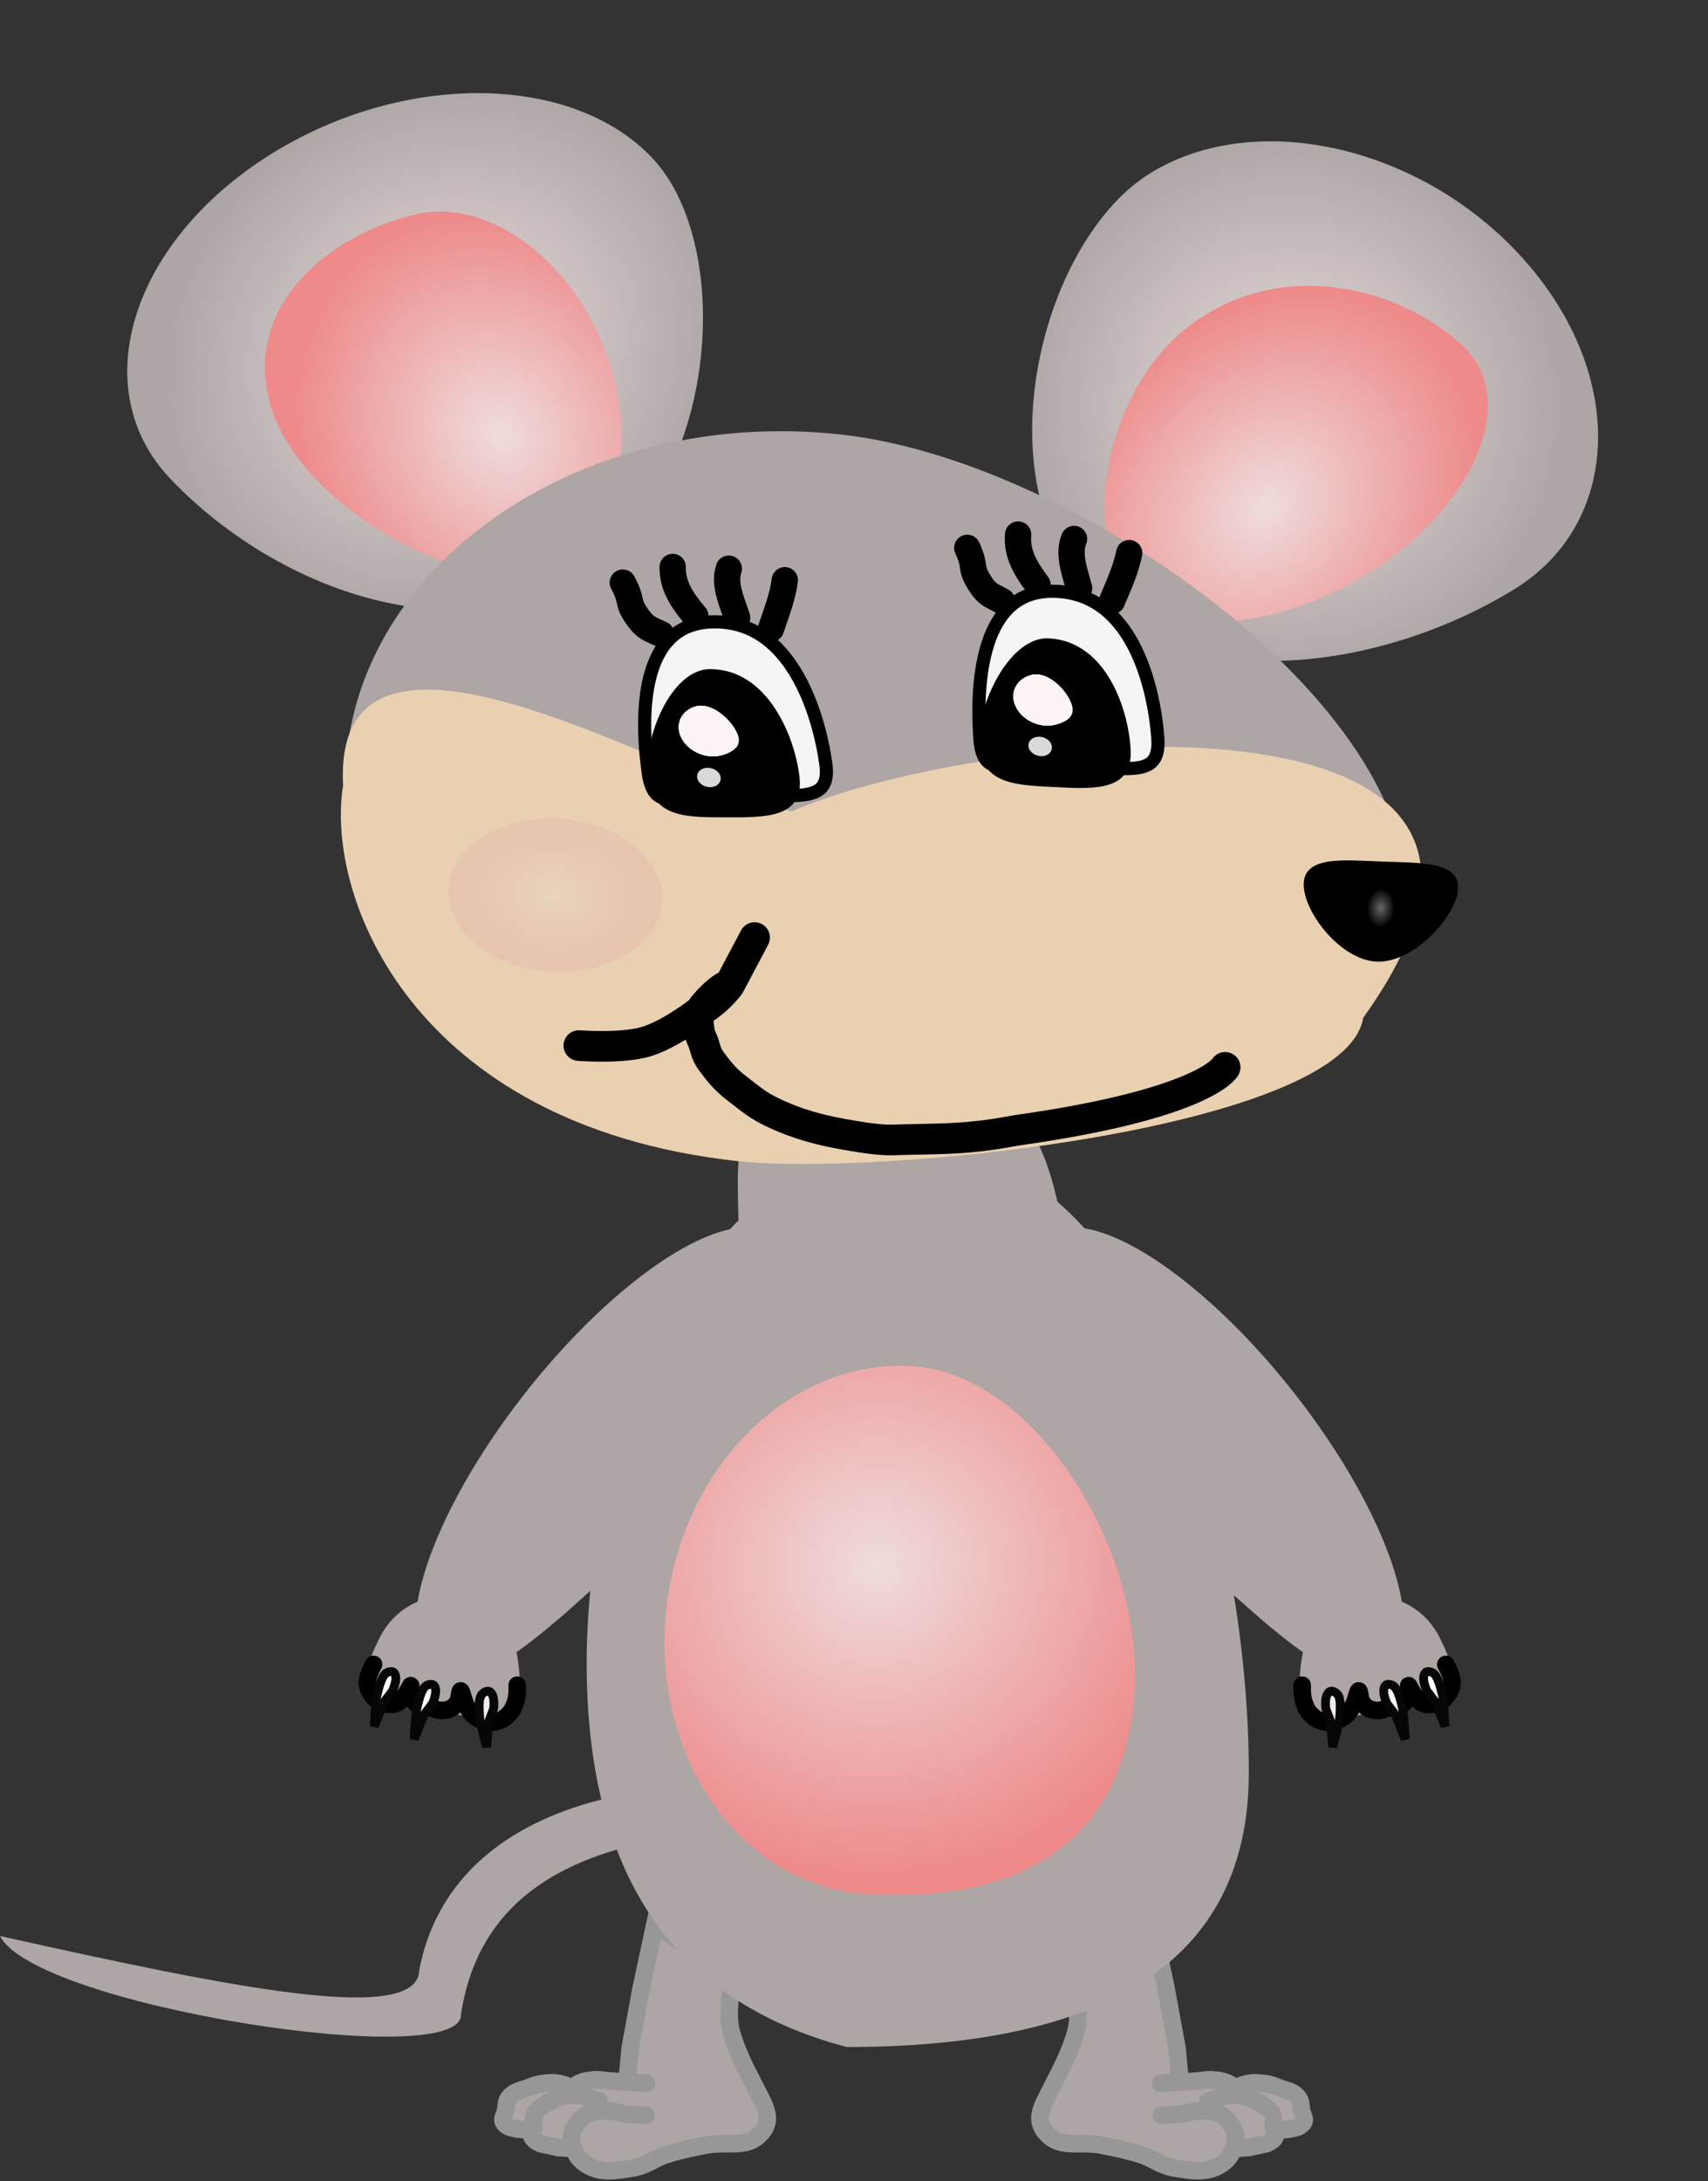 <svg width="195" height="249" viewBox="0 0 195 249" fill="none" xmlns="http://www.w3.org/2000/svg">
<rect x="0" y="0" width="195" height="249" fill="#333333" stroke="none"/>
<path d="M47.865 224.892C51.332 206.829 72.486 201.636 93.203 204.676C97.21 212.676 56.883 202.033 52.63 229.957C52.885 236.606 4.007 229.006 -0 221.006C26.506 226.922 47.754 231.233 47.865 224.892Z" fill="#AEA5A5"/>
<path d="M66.868 65.155C51.627 75.216 30.732 66.689 19.327 54.522C9.963 44.533 14.727 28.278 29.967 18.217C45.207 8.156 65.153 8.098 74.516 18.088C83.88 28.077 82.108 55.094 66.868 65.155Z" fill="url(#paint0_radial_16_223)"/>
<path d="M123.706 66.843C135.189 79.955 158.039 76.423 172.903 67.256C185.107 59.729 185.691 42.998 174.209 29.885C162.726 16.773 143.524 12.245 131.32 19.771C119.116 27.298 112.223 53.73 123.706 66.843Z" fill="url(#paint1_radial_16_223)"/>
<path d="M135.983 37.047C146.407 29.263 159.947 32.82 167.084 39.551C172.944 45.078 169.245 55.868 158.821 63.652C148.398 71.437 135.197 73.267 129.337 67.741C123.477 62.214 125.56 44.832 135.983 37.047Z" fill="url(#paint2_radial_16_223)"/>
<path d="M31.031 46.749C27.336 35.457 37.137 26.848 47.49 24.462C55.991 22.503 65.877 30.069 69.572 41.361C73.266 52.652 69.371 63.394 60.87 65.353C52.37 67.312 34.726 58.041 31.031 46.749Z" fill="url(#paint3_radial_16_223)"/>
<path d="M83.361 231.315C82.944 228.861 83.837 225.133 83.984 224.547L81.662 223.999L78.127 221.948L74.76 219.693L73.168 227.127L71.943 233.83L71.582 237.682L69.803 237.57C68.993 237.52 68.531 237.365 67.728 237.441C67.11 237.499 66.742 237.551 66.206 237.776C65.783 237.953 65.256 238.363 65.256 238.363C65.256 238.363 64.756 238.099 64.397 237.986C63.54 237.716 62.937 237.727 62.025 237.838C61.26 237.931 60.876 238.118 60.186 238.369C59.414 238.649 58.841 238.725 58.317 239.22C57.714 239.79 57.844 240.297 57.702 241.011C57.594 241.55 57.188 241.927 57.571 242.402C57.9 242.811 58.375 242.906 59.003 243.03C59.743 243.176 60.634 243.132 60.95 242.936C60.598 243.316 60.562 243.694 60.84 244.113C61.037 244.411 61.679 244.703 61.679 244.703L63.724 245.154L65.503 245.265C65.823 246.111 66.165 246.641 67.111 247.195C68.657 248.101 70.233 247.816 72.151 247.51C73.903 247.23 74.532 246.445 76.175 245.932C77.787 245.429 78.757 245.261 80.446 244.907C82.778 244.419 84.97 245.237 86.506 243.887C87.096 243.368 87.348 242.997 87.546 242.338C87.86 241.288 86.907 239.607 86.907 239.607L85.271 236.384C85.271 236.384 83.707 233.346 83.361 231.315Z" fill="#AEA5A5"/>
<path d="M84.004 224.468C84.004 224.468 82.907 228.645 83.361 231.315C83.707 233.346 85.271 236.384 85.271 236.384L86.907 239.607C86.907 239.607 87.86 241.288 87.546 242.338C87.348 242.997 87.096 243.368 86.506 243.887C84.97 245.237 82.778 244.419 80.446 244.907C78.757 245.261 77.787 245.429 76.175 245.932C74.532 246.445 73.903 247.23 72.151 247.51C70.233 247.816 68.657 248.101 67.111 247.195C66.165 246.641 65.823 246.111 65.503 245.265M65.503 245.265C65.118 244.249 65.122 243.525 65.754 242.591C66.24 241.872 66.676 241.429 67.683 241.097C68.993 240.665 71.389 241.328 71.389 241.328L73.76 241.476M65.503 245.265L63.724 245.154L61.679 244.703C61.679 244.703 61.037 244.411 60.84 244.113C60.562 243.694 60.598 243.316 60.95 242.936M60.95 242.936C61.013 242.268 60.757 241.84 61.111 241.224C61.474 240.594 62.724 239.926 62.724 239.926C62.724 239.926 63.862 239.304 64.731 239.191C65.528 239.087 66.806 239.32 66.806 239.32L68.397 239.85M60.95 242.936C60.634 243.132 59.743 243.176 59.003 243.03C58.375 242.906 57.9 242.811 57.571 242.402C57.188 241.927 57.594 241.55 57.702 241.011C57.844 240.297 57.714 239.79 58.317 239.22C58.841 238.725 59.414 238.649 60.186 238.369C60.876 238.118 61.26 237.931 62.025 237.838C62.937 237.727 63.54 237.716 64.397 237.986C64.756 238.099 65.256 238.363 65.256 238.363C65.256 238.363 65.783 237.953 66.206 237.776C66.742 237.551 67.11 237.499 67.728 237.441C68.531 237.365 68.993 237.52 69.803 237.57L71.582 237.682M71.582 237.682L73.805 237.82M71.582 237.682L71.943 233.83L73.168 227.127L74.76 219.693L78.127 221.948L81.662 223.999L84.142 224.584" stroke="#989797" stroke-width="2" stroke-linecap="round"/>
<path d="M122.963 231.315C123.381 228.861 122.488 225.133 122.341 224.547L124.663 223.999L128.198 221.948L131.564 219.693L133.156 227.127L134.382 233.83L134.743 237.682L136.522 237.57C137.332 237.52 137.793 237.365 138.597 237.441C139.215 237.499 139.583 237.551 140.119 237.776C140.542 237.953 141.069 238.363 141.069 238.363C141.069 238.363 141.569 238.099 141.928 237.986C142.785 237.716 143.387 237.727 144.3 237.838C145.065 237.931 145.449 238.118 146.139 238.369C146.91 238.649 147.484 238.725 148.008 239.22C148.611 239.79 148.481 240.297 148.623 241.011C148.73 241.55 149.136 241.927 148.754 242.402C148.424 242.811 147.95 242.906 147.321 243.03C146.582 243.176 145.691 243.132 145.374 242.936C145.727 243.316 145.762 243.694 145.485 244.113C145.288 244.411 144.646 244.703 144.646 244.703L142.601 245.154L140.822 245.265C140.501 246.111 140.16 246.641 139.214 247.195C137.667 248.101 136.092 247.816 134.174 247.51C132.421 247.23 131.792 246.445 130.149 245.932C128.538 245.429 127.567 245.261 125.879 244.907C123.547 244.419 121.355 245.237 119.819 243.887C119.229 243.368 118.977 242.997 118.779 242.338C118.464 241.288 119.417 239.607 119.417 239.607L121.053 236.384C121.053 236.384 122.618 233.346 122.963 231.315Z" fill="#AEA5A5"/>
<path d="M122.321 224.468C122.321 224.468 123.418 228.645 122.963 231.315C122.618 233.346 121.053 236.384 121.053 236.384L119.417 239.607C119.417 239.607 118.464 241.288 118.779 242.338C118.977 242.997 119.229 243.368 119.819 243.887C121.355 245.237 123.547 244.419 125.879 244.907C127.567 245.261 128.538 245.429 130.149 245.932C131.792 246.445 132.421 247.23 134.174 247.51C136.092 247.816 137.667 248.101 139.214 247.195C140.16 246.641 140.501 246.111 140.822 245.265M140.822 245.265C141.207 244.249 141.203 243.525 140.571 242.591C140.085 241.872 139.648 241.429 138.642 241.097C137.331 240.665 134.936 241.328 134.936 241.328L132.564 241.476M140.822 245.265L142.601 245.154L144.646 244.703C144.646 244.703 145.288 244.411 145.485 244.113C145.762 243.694 145.727 243.316 145.374 242.936M145.374 242.936C145.312 242.268 145.568 241.84 145.214 241.224C144.851 240.594 143.601 239.926 143.601 239.926C143.601 239.926 142.462 239.304 141.594 239.191C140.797 239.087 139.519 239.32 139.519 239.32L137.928 239.85M145.374 242.936C145.691 243.132 146.582 243.176 147.321 243.03C147.95 242.906 148.424 242.811 148.754 242.402C149.136 241.927 148.73 241.55 148.623 241.011C148.481 240.297 148.611 239.79 148.008 239.22C147.484 238.725 146.91 238.649 146.139 238.369C145.449 238.118 145.065 237.931 144.3 237.838C143.387 237.727 142.785 237.716 141.928 237.986C141.569 238.099 141.069 238.363 141.069 238.363C141.069 238.363 140.542 237.953 140.119 237.776C139.583 237.551 139.215 237.499 138.597 237.441C137.793 237.365 137.332 237.52 136.522 237.57L134.743 237.682M134.743 237.682L132.519 237.82M134.743 237.682L134.382 233.83L133.156 227.127L131.564 219.693L128.198 221.948L124.663 223.999L122.183 224.584" stroke="#989797" stroke-width="2" stroke-linecap="round"/>
<path d="M160.278 104.456C156.673 126.687 116.755 133.971 83.196 130.139C55.642 126.993 36.227 106.42 39.831 84.188C43.436 61.957 68.695 46.485 96.249 49.631C123.803 52.778 163.882 82.224 160.278 104.456Z" fill="#AEA5A5"/>
<path d="M104.352 130.791C131.086 130.789 142.575 173.925 142.578 202.348C142.58 225.685 123.406 233.681 96.671 233.682C76.275 228.304 66.983 213.221 66.98 189.884C66.978 166.547 77.617 130.793 104.352 130.791Z" fill="#AEA5A5"/>
<path d="M101.008 122.386C127.675 120.787 117.84 146.548 128.057 172.237C138.274 197.927 127.58 216.967 100.913 218.566C74.246 220.165 68.307 179.783 81.584 153.328C89.678 137.201 74.341 123.985 101.008 122.386Z" fill="#AEA5A5"/>
<path d="M155.636 116.187C153.581 128.861 100.342 134.396 83.873 132.515C47.059 128.312 37.116 102.343 39.171 89.669C37.858 65.38 76.111 88.523 90.338 92.638C112.632 82.922 184.24 76.347 155.636 116.187Z" fill="#E9D0B0"/>
<path d="M166.467 101.451C166.302 104.605 161.404 109.932 157.205 109.777C153.007 109.623 148.684 103.957 148.848 100.803C149.013 97.648 153.604 98.201 157.802 98.355C162.001 98.51 166.631 98.297 166.467 101.451Z" fill="url(#paint4_radial_16_223)"/>
<ellipse cx="12.182" cy="8.766" rx="12.182" ry="8.766" transform="matrix(0.994 0.113 -0.16 0.987 52.691 92.171)" fill="url(#paint5_radial_16_223)" fill-opacity="0.28"/>
<path d="M66.089 119.361C66.089 119.361 70.908 119.739 73.714 118.926C76.393 118.151 79.728 115.568 79.728 115.568C79.728 115.568 81.748 114.47 83.281 112.451M83.281 112.451C84.402 110.334 86.15 107.031 86.15 107.031M83.281 112.451C82.357 112.446 79.42 115.495 79.624 116.249C79.821 116.979 79.738 117.788 80.087 118.51C80.629 119.635 80.442 120.123 81.241 121.194C82.121 122.376 82.855 123.279 84.139 124.259C85.901 125.606 86.498 126.205 88.598 127.174C90.974 128.269 93.466 128.967 96.018 129.429C97.674 129.728 100.237 130.184 101.836 130.133C103.299 130.086 104.942 130.064 107.167 130.006C112.295 129.872 115.008 129.185 116.31 129.001C137.609 125.98 139.873 121.844 139.873 121.844" stroke="black" stroke-width="3.5" stroke-linecap="round"/>
<path d="M94.279 87.169C94.469 88.52 94.261 89.304 93.892 89.784C93.52 90.268 92.892 90.563 91.952 90.71C91.006 90.858 89.843 90.843 88.505 90.786C88.216 90.774 87.919 90.76 87.615 90.746C86.541 90.695 85.391 90.641 84.243 90.654C82.748 90.671 81.343 90.854 80.1 91.02L80.059 91.025C78.809 91.191 77.762 91.331 76.873 91.302C75.981 91.275 75.404 91.08 75.003 90.713C74.593 90.339 74.204 89.636 74.011 88.255C73.605 85.36 73.27 80.994 74.179 77.365C74.632 75.557 75.383 73.976 76.546 72.844C77.697 71.725 79.283 71.013 81.491 70.988C85.873 70.939 88.824 73.446 90.838 76.788C92.872 80.162 93.877 84.297 94.279 87.169Z" fill="#F6F4F4" stroke="black" stroke-width="1.5"/>
<path d="M91.275 88.668C91.825 93.34 87.472 93.321 83.073 93.304C78.675 93.288 74.521 93.48 73.971 88.808C73.421 84.135 76.684 76.367 81.082 76.383C87.612 76.408 90.725 83.995 91.275 88.668Z" fill="black"/>
<path d="M83.919 83.259C84.816 84.776 84.242 85.613 82.561 86.166C80.88 86.719 78.79 85.938 77.893 84.421C76.996 82.904 77.632 81.226 79.313 80.673C80.995 80.12 83.022 81.742 83.919 83.259Z" fill="#FDF4F4"/>
<path d="M83.919 83.259C84.816 84.776 84.242 85.613 82.561 86.166C80.88 86.719 78.79 85.938 77.893 84.421C76.996 82.904 77.632 81.226 79.313 80.673C80.995 80.12 83.022 81.742 83.919 83.259Z" fill="#FDF4F4"/>
<path d="M83.919 83.259C84.816 84.776 84.242 85.613 82.561 86.166C80.88 86.719 78.79 85.938 77.893 84.421C76.996 82.904 77.632 81.226 79.313 80.673C80.995 80.12 83.022 81.742 83.919 83.259Z" fill="#FDF4F4"/>
<ellipse cx="1.269" cy="1.195" rx="1.269" ry="1.195" transform="matrix(0.949 -0.312 0.51 0.862 79.12 88.119)" fill="#D9D9D9"/>
<path d="M75.476 72.386C74.249 71.809 73.741 71.727 72.937 70.648C71.391 68.57 72.378 68.871 71.102 66.508" stroke="black" stroke-width="3" stroke-linecap="round"/>
<path d="M79.389 70.326C77.89 68.552 76.763 66.906 76.8 64.718" stroke="black" stroke-width="3" stroke-linecap="round"/>
<path d="M84.159 70.507C83.613 68.844 82.58 66.657 83.21 64.919" stroke="black" stroke-width="3" stroke-linecap="round"/>
<path d="M88.015 71.793C88.663 69.886 89.344 68.185 89.601 66.235" stroke="black" stroke-width="3" stroke-linecap="round"/>
<path d="M132.186 84.262C132.284 85.621 132.024 86.394 131.624 86.856C131.22 87.322 130.573 87.586 129.624 87.689C128.671 87.792 127.511 87.721 126.178 87.602C125.89 87.576 125.595 87.548 125.293 87.52C124.224 87.418 123.079 87.31 121.932 87.269C120.438 87.215 119.023 87.332 117.771 87.438L117.73 87.442C116.471 87.549 115.416 87.638 114.53 87.568C113.642 87.498 113.079 87.277 112.703 86.892C112.319 86.499 111.978 85.778 111.877 84.39C111.667 81.48 111.624 77.105 112.775 73.525C113.349 71.74 114.205 70.197 115.442 69.122C116.666 68.059 118.297 67.423 120.503 67.503C124.88 67.66 127.658 70.302 129.445 73.734C131.25 77.2 131.977 81.376 132.186 84.262Z" fill="#F6F4F4" stroke="black" stroke-width="1.5"/>
<path d="M129.086 85.617C129.322 90.308 124.977 90.082 120.587 89.858C116.197 89.634 112.036 89.63 111.8 84.939C111.564 80.248 115.343 72.646 119.733 72.87C126.251 73.203 128.85 80.925 129.086 85.617Z" fill="black"/>
<path d="M122.105 79.869C122.898 81.426 122.27 82.235 120.554 82.708C118.838 83.18 116.804 82.302 116.01 80.745C115.217 79.188 115.964 77.543 117.68 77.07C119.395 76.597 121.311 78.312 122.105 79.869Z" fill="#FDF4F4"/>
<path d="M122.105 79.869C122.898 81.426 122.27 82.235 120.554 82.708C118.838 83.18 116.804 82.302 116.01 80.745C115.217 79.188 115.964 77.543 117.68 77.07C119.395 76.597 121.311 78.312 122.105 79.869Z" fill="#FDF4F4"/>
<path d="M122.105 79.869C122.898 81.426 122.27 82.235 120.554 82.708C118.838 83.18 116.804 82.302 116.01 80.745C115.217 79.188 115.964 77.543 117.68 77.07C119.395 76.597 121.311 78.312 122.105 79.869Z" fill="#FDF4F4"/>
<ellipse cx="1.268" cy="1.196" rx="1.268" ry="1.196" transform="matrix(0.969 -0.267 0.451 0.884 116.988 84.495)" fill="#D9D9D9"/>
<path d="M114.404 68.615C113.217 67.981 112.715 67.875 111.985 66.759C110.581 64.612 111.546 64.96 110.431 62.54" stroke="black" stroke-width="3" stroke-linecap="round"/>
<path d="M118.449 66.743C117.071 64.9 116.056 63.204 116.24 61.022" stroke="black" stroke-width="3" stroke-linecap="round"/>
<path d="M123.199 67.148C122.765 65.462 121.881 63.23 122.626 61.524" stroke="black" stroke-width="3" stroke-linecap="round"/>
<path d="M126.962 68.614C127.737 66.74 128.531 65.075 128.919 63.14" stroke="black" stroke-width="3" stroke-linecap="round"/>
<path d="M129.478 193.724C128.12 210.375 116.379 217.23 99.144 216.24C84.992 215.427 74.621 201.27 75.979 184.619C77.337 167.969 89.91 155.129 104.061 155.942C118.213 156.755 130.836 177.073 129.478 193.724Z" fill="url(#paint6_radial_16_223)"/>
<path d="M128.944 171.078C144.02 184.939 152.306 193.835 157.817 190.916C163.328 187.997 159.335 174.383 148.899 160.508C138.463 146.633 125.536 137.751 120.026 140.67C117.671 141.918 117.052 145.118 117.929 149.457C127.875 159.836 130.965 163.217 128.944 171.078Z" fill="#AEA5A5"/>
<path d="M148.567 195.372C153.973 198.41 159.199 192.656 162.818 194.993C167.561 193.929 166.068 190.454 164.402 187.02C162.56 183.223 158.381 181.294 153.638 182.357C148.895 183.421 147.865 190.437 148.567 195.372Z" fill="#AEA5A5"/>
<path d="M165.064 190.003C165.064 190.003 165.858 191.36 165.774 192.233C165.699 193.019 165.109 193.719 164.86 193.959C164.611 194.198 163.451 194.824 162.517 194.484C161.577 194.141 160.702 192.067 160.831 192.473C160.961 192.878 160.753 194.096 160.046 194.603C159.55 194.96 158.484 194.953 158.484 194.953C158.484 194.953 157.68 195.325 157.118 195.26C156.491 195.187 156.043 195.022 155.624 194.509C155.249 194.049 155.302 193.495 155.173 193.09C155.044 192.684 154.833 194.175 154.453 194.771C154.064 195.381 153.836 195.769 153.214 196.135C152.555 196.524 152.063 196.717 151.262 196.573C150.637 196.46 150.255 196.271 149.769 195.822C149.255 195.348 149.086 194.936 148.862 194.288C148.611 193.562 148.672 192.376 148.672 192.376" stroke="black" stroke-width="2" stroke-linecap="round"/>
<path d="M163.841 194.251L162.898 193.012C162.898 193.012 162.497 192.117 162.531 191.539C162.582 190.686 163.113 190.738 163.555 190.948C164.167 191.238 164.492 192.798 164.675 193.535C164.859 194.271 164.983 197.083 164.983 197.083L163.841 194.251Z" fill="white" stroke="#060606"/>
<path d="M151.904 196.477L151.362 195.042C151.362 195.042 151.246 194.095 151.46 193.576C151.775 192.81 152.281 193.026 152.651 193.359C153.162 193.818 152.996 195.351 152.947 196.084C152.898 196.817 152.146 199.434 152.146 199.434L151.904 196.477Z" fill="#F5ECEC" stroke="#060606"/>
<path d="M159.286 195.707L158.343 194.468C158.343 194.468 157.942 193.572 157.976 192.995C158.026 192.142 158.557 192.194 159 192.404C159.612 192.694 159.937 194.254 160.12 194.991C160.304 195.727 160.428 198.539 160.428 198.539L159.286 195.707Z" fill="white" stroke="#060606"/>
<path d="M78.776 171.078C63.7 184.939 55.413 193.835 49.903 190.916C44.392 187.997 48.385 174.383 58.82 160.508C69.256 146.633 82.183 137.751 87.694 140.67C90.048 141.918 90.668 145.118 89.791 149.457C79.845 159.836 76.754 163.217 78.776 171.078Z" fill="#AEA5A5"/>
<path d="M59.152 195.372C53.746 198.41 48.52 192.656 44.901 194.993C40.158 193.929 41.651 190.454 43.317 187.02C45.159 183.223 49.338 181.294 54.081 182.357C58.824 183.421 59.854 190.437 59.152 195.372Z" fill="#AEA5A5"/>
<path d="M42.655 190.003C42.655 190.003 41.861 191.36 41.945 192.233C42.021 193.019 42.611 193.719 42.86 193.959C43.109 194.198 44.269 194.824 45.202 194.484C46.142 194.141 47.017 192.067 46.888 192.473C46.759 192.878 46.967 194.096 47.673 194.603C48.169 194.96 49.235 194.953 49.235 194.953C49.235 194.953 50.039 195.325 50.601 195.26C51.228 195.187 51.676 195.022 52.095 194.509C52.471 194.049 52.418 193.495 52.547 193.09C52.676 192.684 52.886 194.175 53.266 194.771C53.655 195.381 53.883 195.769 54.505 196.135C55.165 196.524 55.656 196.717 56.457 196.573C57.082 196.46 57.464 196.271 57.951 195.822C58.465 195.348 58.633 194.936 58.857 194.288C59.108 193.562 59.048 192.376 59.048 192.376" stroke="black" stroke-width="2" stroke-linecap="round"/>
<path d="M43.878 194.251L44.822 193.012C44.822 193.012 45.222 192.117 45.188 191.539C45.138 190.686 44.607 190.738 44.164 190.948C43.552 191.238 43.227 192.798 43.044 193.535C42.861 194.271 42.736 197.083 42.736 197.083L43.878 194.251Z" fill="white" stroke="#060606"/>
<path d="M55.815 196.477L56.357 195.042C56.357 195.042 56.473 194.095 56.26 193.576C55.945 192.81 55.439 193.026 55.069 193.359C54.557 193.818 54.723 195.351 54.772 196.084C54.821 196.817 55.574 199.434 55.574 199.434L55.815 196.477Z" fill="#F5ECEC" stroke="#060606"/>
<path d="M48.433 195.707L49.377 194.468C49.377 194.468 49.777 193.572 49.743 192.995C49.693 192.142 49.162 192.194 48.719 192.404C48.108 192.694 47.782 194.254 47.599 194.991C47.416 195.727 47.291 198.539 47.291 198.539L48.433 195.707Z" fill="white" stroke="#060606"/>
<defs>
<radialGradient id="paint0_radial_16_223" cx="0" cy="0" r="1" gradientUnits="userSpaceOnUse" gradientTransform="translate(50.609 40.239) rotate(146.568) scale(33.066 29.751)">
<stop stop-color="#E9DEDE"/>
<stop offset="1" stop-color="#AEA5A5"/>
</radialGradient>
<radialGradient id="paint1_radial_16_223" cx="0" cy="0" r="1" gradientUnits="userSpaceOnUse" gradientTransform="translate(147.305 46.478) rotate(48.791) scale(31.559 31.171)">
<stop stop-color="#E9DEDE"/>
<stop offset="1" stop-color="#AEA5A5"/>
</radialGradient>
<radialGradient id="paint2_radial_16_223" cx="0" cy="0" r="1" gradientUnits="userSpaceOnUse" gradientTransform="translate(144.52 57.869) rotate(-47.47) scale(26.96 21.763)">
<stop stop-color="#EFDCDC"/>
<stop offset="1" stop-color="#EE8A8A"/>
</radialGradient>
<radialGradient id="paint3_radial_16_223" cx="0" cy="0" r="1" gradientUnits="userSpaceOnUse" gradientTransform="translate(57.056 49.556) rotate(-120.275) scale(26.071 22.505)">
<stop stop-color="#EFDCDC"/>
<stop offset="1" stop-color="#EE8A8A"/>
</radialGradient>
<radialGradient id="paint4_radial_16_223" cx="0" cy="0" r="1" gradientUnits="userSpaceOnUse" gradientTransform="translate(157.646 103.651) rotate(-87.008) scale(2.439 1.706)">
<stop stop-color="#666666"/>
<stop offset="0.925"/>
</radialGradient>
<radialGradient id="paint5_radial_16_223" cx="0" cy="0" r="1" gradientUnits="userSpaceOnUse" gradientTransform="translate(12.182 8.766) rotate(90) scale(8.766 12.182)">
<stop stop-color="#E3DCDC"/>
<stop offset="0.715" stop-color="#E5A8A8"/>
</radialGradient>
<radialGradient id="paint6_radial_16_223" cx="0" cy="0" r="1" gradientUnits="userSpaceOnUse" gradientTransform="translate(100.1 178.688) rotate(80.284) scale(36.057 37.319)">
<stop stop-color="#EFDCDC"/>
<stop offset="1" stop-color="#EE8A8A"/>
</radialGradient>
</defs>
</svg>
